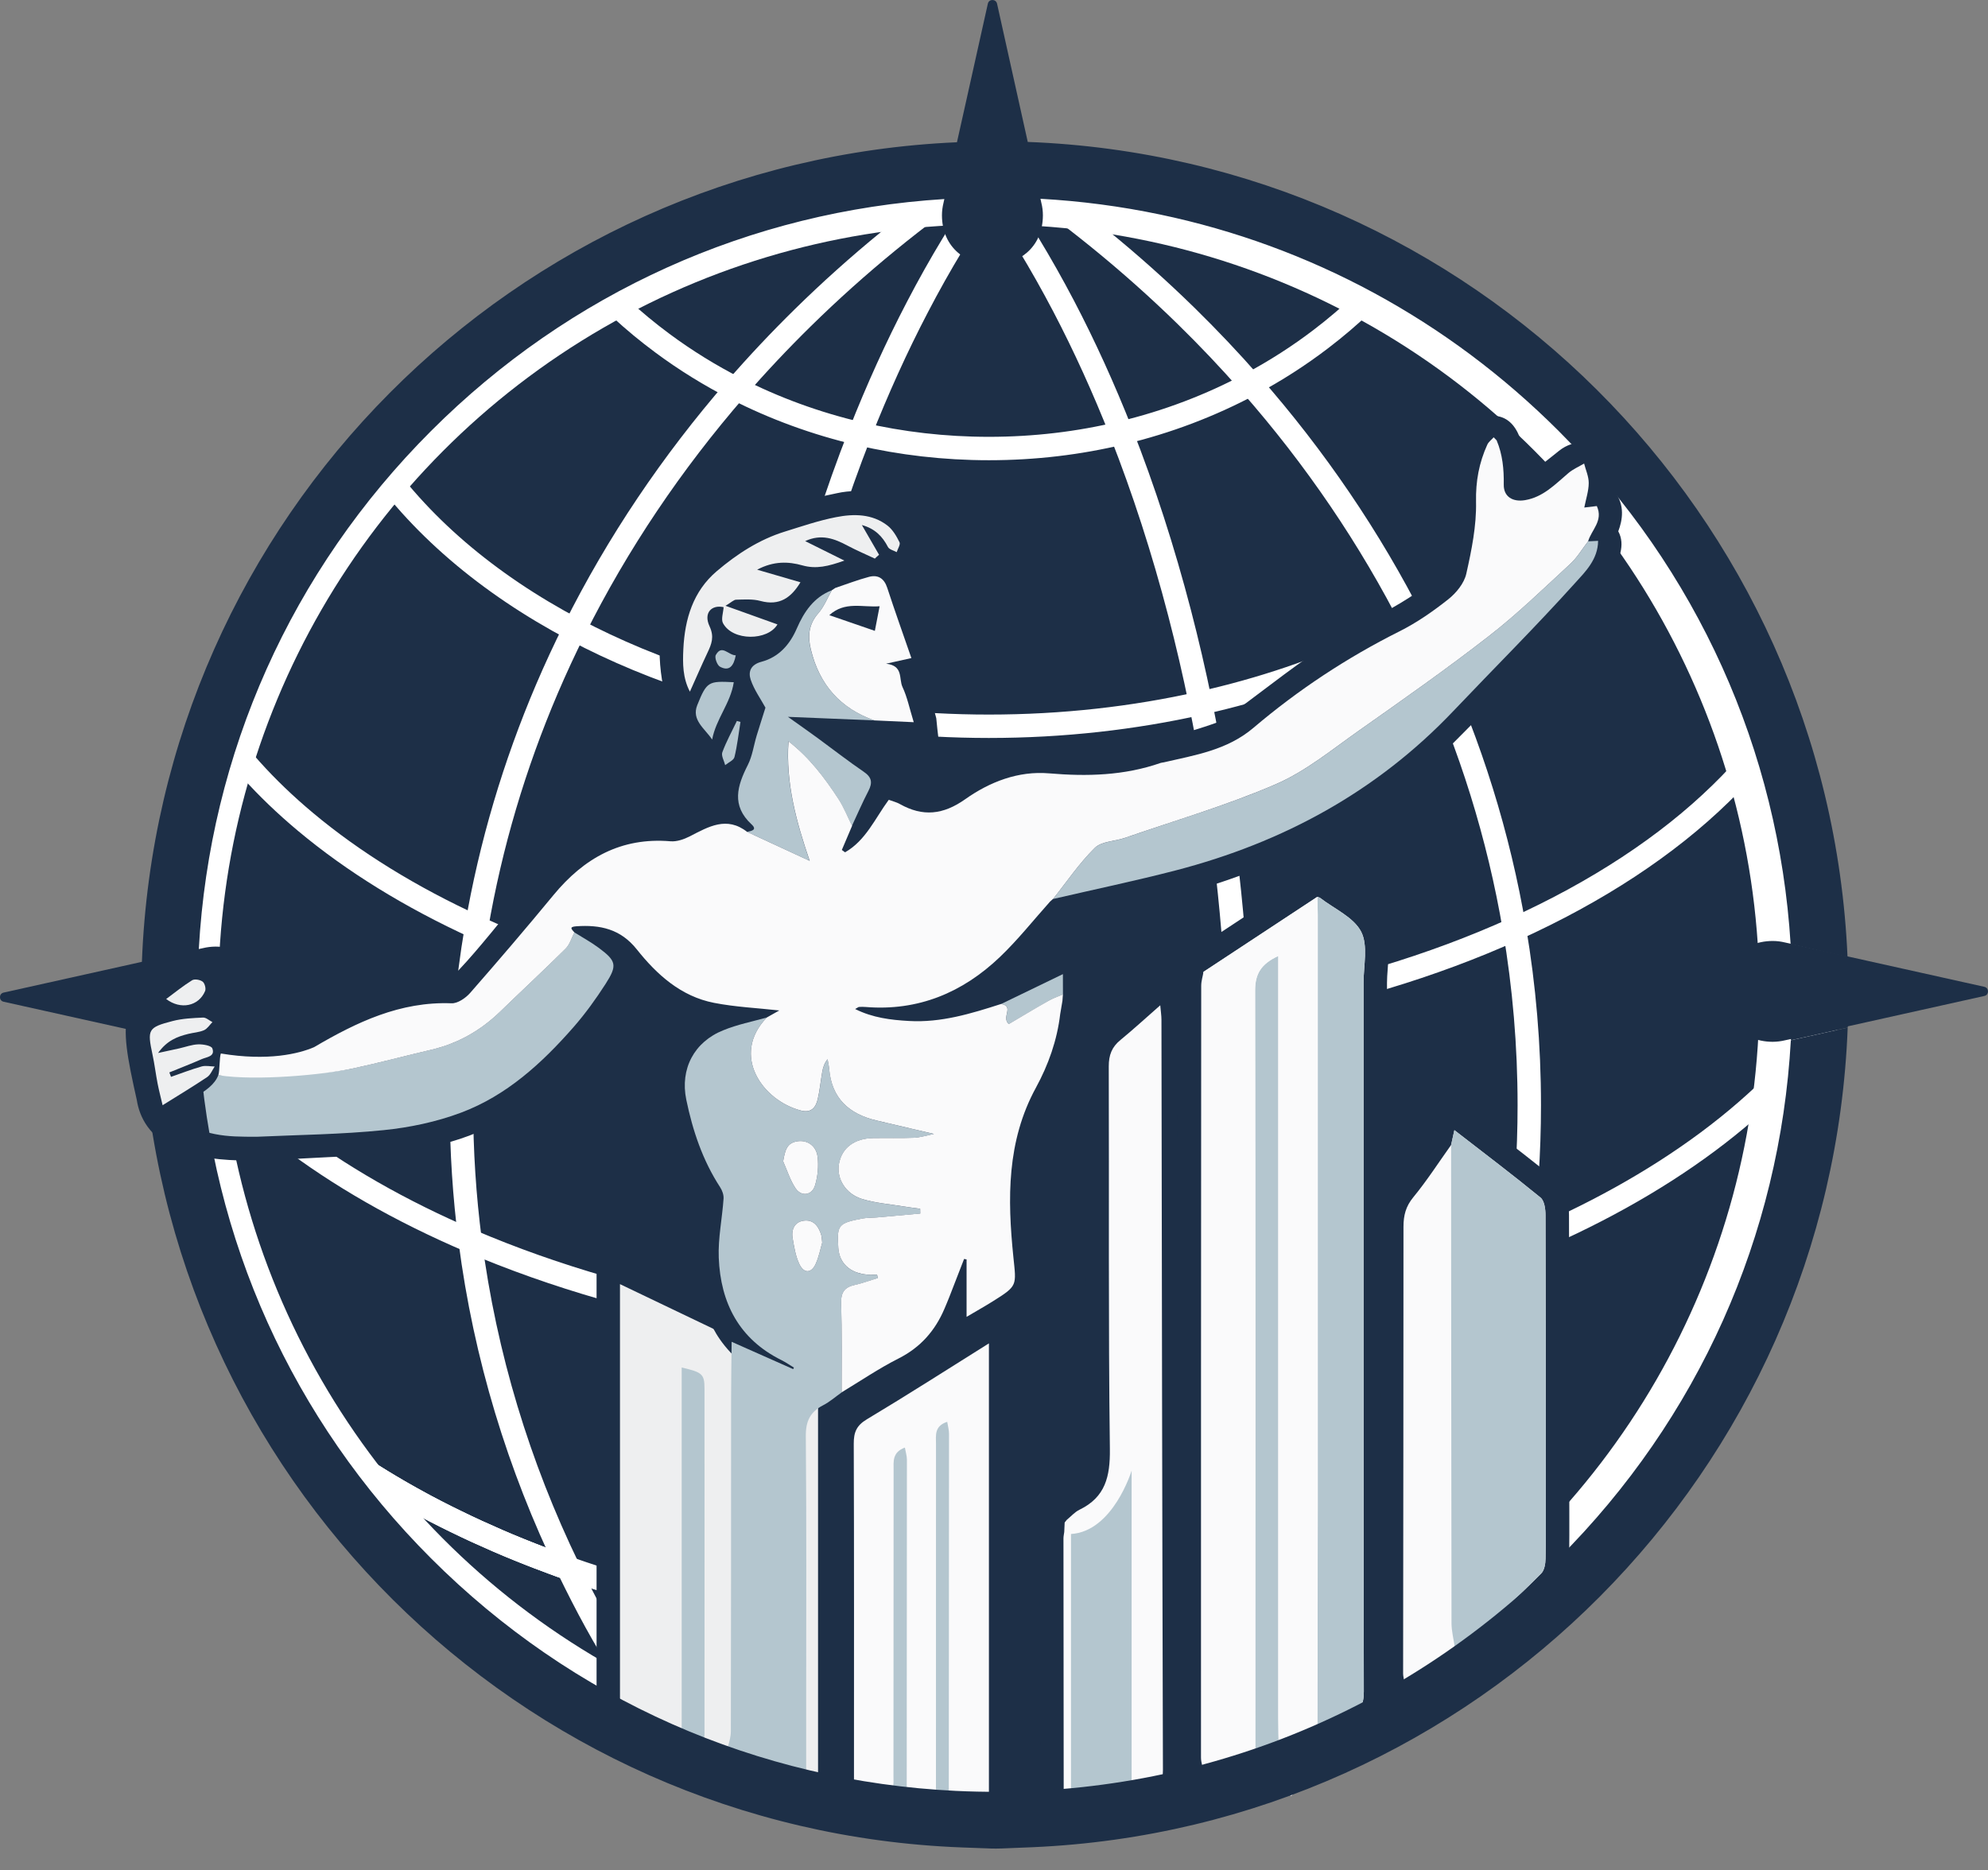 <?xml version="1.0" encoding="utf-8"?>
<!-- Generator: Adobe Illustrator 28.4.1, SVG Export Plug-In . SVG Version: 6.00 Build 0)  -->
<svg version="1.2" baseProfile="tiny" id="Layer_1" xmlns="http://www.w3.org/2000/svg" xmlns:xlink="http://www.w3.org/1999/xlink"
	 x="0px" y="0px" viewBox="0 0 430.48 405" overflow="visible" xml:space="preserve">
<rect x="0" y="0" width="430.48" height="405" fill="#808080" stroke="none"/>
<g>
	<circle fill="#FFFFFF" cx="216.24" cy="219" r="178"/>
	<circle id="Fondo" fill="#1D2F47" cx="214.13" cy="215.46" r="166.86"/>
	<g id="Lineasblancas">
		<path fill="none" stroke="#FFFFFF" stroke-width="5.067" stroke-miterlimit="10" d="M214.78,34.66c0.4-0.01,0.79-0.01,1.19-0.01
			h0.32"/>
		<path fill="none" stroke="#FFFFFF" stroke-width="5.067" stroke-miterlimit="10" d="M218.68,34.67
			c30.64,0.45,59.43,8.47,84.6,22.3c-5.06,6.05-10.84,11.57-17.25,16.45c-4.75,3.63-9.85,6.9-15.23,9.77
			c-8.64,4.62-18.05,8.22-28,10.59c-9.14,2.2-18.75,3.36-28.66,3.36c-9.65,0-19.01-1.1-27.94-3.18c-9.5-2.22-18.5-5.52-26.83-9.78
			c-5.62-2.86-10.95-6.16-15.91-9.84c-6.39-4.73-12.2-10.09-17.29-15.98c24.98-14.24,53.67-22.71,84.26-23.61"/>
		<path fill="none" stroke="#FFFFFF" stroke-width="5.067" stroke-miterlimit="10" d="M396.14,192.49
			c-1.72-13.16-4.86-25.88-9.26-38v-0.01c-7.28-20.11-18.01-38.55-31.47-54.64c-1.59-1.9-3.21-3.76-4.86-5.58
			c-13.53-14.9-29.49-27.54-47.27-37.28c-25.17-13.82-53.97-21.85-84.6-22.3"/>
		<path fill="none" stroke="#FFFFFF" stroke-width="5.067" stroke-miterlimit="10" d="M277.64,387.38
			c10.59-13.1,19.8-27.13,27.45-41.92c1.29-0.34,2.57-0.7,3.85-1.06c0.53-0.15,1.04-0.3,1.55-0.46c1.27-0.36,2.53-0.74,3.78-1.12
			c1.45-0.45,2.89-0.9,4.31-1.37c0.12-0.04,0.23-0.07,0.34-0.11c1.43-0.47,2.85-0.95,4.25-1.44c0.76-0.26,1.52-0.53,2.27-0.8
			c1.39-0.5,2.77-1,4.13-1.53c1.14-0.43,2.25-0.86,3.36-1.31c0.44-0.16,0.87-0.33,1.3-0.52c1.15-0.46,2.28-0.92,3.41-1.4
			c1.32-0.57,2.62-1.14,3.91-1.71c1.05-0.46,2.1-0.93,3.13-1.42c0.49-0.22,0.96-0.45,1.45-0.68c1.92-0.9,3.79-1.82,5.64-2.78
			c0.92-0.47,1.82-0.94,2.72-1.42"/>
		<path fill="none" stroke="#FFFFFF" stroke-width="5.067" stroke-miterlimit="10" d="M216.29,34.65c-0.25,0.16-0.51,0.33-0.76,0.5
			c-1.06,0.7-2.13,1.41-3.18,2.14c-13.88,9.45-26.78,20-38.5,31.51c-5.05,4.96-9.87,10.08-14.47,15.38
			c-13.88,15.99-25.67,33.48-34.99,52.16c-2.12,4.23-4.1,8.51-5.96,12.86c-7.03,16.47-12.19,33.76-15.25,51.66
			c-2.15,12.56-3.26,25.41-3.26,38.5c0,9.93,0.64,19.74,1.89,29.38c3.23,24.91,10.51,48.74,21.26,70.92"/>
		<path fill="none" stroke="#FFFFFF" stroke-width="5.067" stroke-miterlimit="10" d="M305.1,345.46
			c12.16-23.49,20.41-48.91,24.01-75.6c1.35-10,2.04-20.18,2.04-30.5c0-12.96-1.09-25.69-3.2-38.13
			c-3.43-20.28-9.56-39.77-18.04-58.18c-1.23-2.66-2.5-5.28-3.82-7.88c-9.43-18.63-21.3-36.06-35.28-51.98
			c-4.44-5.08-9.1-9.99-13.97-14.76c-12-11.73-25.2-22.46-39.45-32.03c-0.62-0.42-1.24-0.83-1.85-1.25
			c-0.25-0.16-0.5-0.32-0.75-0.49"/>
		<path fill="none" stroke="#FFFFFF" stroke-width="5.067" stroke-miterlimit="10" d="M53.18,297.27l0.01,0.01
			c0,0.01,0.01,0.01,0.01,0.02c0.51,0.53,1.02,1.07,1.54,1.6c0.43,0.44,0.85,0.86,1.29,1.3c0.43,0.44,0.86,0.86,1.31,1.28
			c0.89,0.84,1.79,1.68,2.72,2.51c0.31,0.29,0.63,0.58,0.94,0.86c0.15,0.13,0.29,0.26,0.45,0.39c0.28,0.26,0.59,0.52,0.88,0.77
			c0.29,0.26,0.59,0.52,0.89,0.77c0.61,0.52,1.22,1.03,1.83,1.53c1.23,1,2.48,2.01,3.77,2.99c0.87,0.67,1.74,1.33,2.65,1.97
			c0.43,0.32,0.86,0.64,1.3,0.94c0.67,0.49,1.35,0.96,2.03,1.43c0.69,0.48,1.38,0.95,2.07,1.41c0.7,0.47,1.4,0.93,2.11,1.39
			c2.39,1.55,4.85,3.06,7.4,4.53c0.2,0.12,0.41,0.24,0.62,0.36c1.36,0.78,2.74,1.54,4.13,2.3c0.31,0.17,0.63,0.33,0.94,0.51
			c1.48,0.79,2.97,1.56,4.49,2.32c0.67,0.34,1.35,0.68,2.03,1c1.53,0.75,3.09,1.49,4.66,2.21c1.49,0.68,2.99,1.35,4.51,2.01
			c1.51,0.66,3.04,1.3,4.58,1.92c0.87,0.35,1.75,0.71,2.63,1.05c0.5,0.19,0.97,0.39,1.47,0.57c1.09,0.42,2.19,0.83,3.29,1.24
			c1.1,0.42,2.22,0.81,3.33,1.21c8.11,16.76,14.88,27.17,26.69,41.84"/>
		<path fill="none" stroke="#FFFFFF" stroke-width="5.067" stroke-miterlimit="10" d="M49.12,292.72"/>
		<path fill="none" stroke="#FFFFFF" stroke-width="5.067" stroke-miterlimit="10" d="M49.12,292.72"/>
		<path fill="none" stroke="#FFFFFF" stroke-width="5.067" stroke-miterlimit="10" d="M123.05,339.66
			c-1.11-0.4-2.23-0.79-3.33-1.21c-1.1-0.41-2.2-0.82-3.29-1.24c-0.5-0.18-0.97-0.37-1.47-0.57c-0.88-0.34-1.76-0.7-2.63-1.05
			c-1.54-0.62-3.07-1.26-4.58-1.92c-1.52-0.66-3.02-1.33-4.51-2.01c-1.57-0.72-3.13-1.46-4.66-2.21c-0.68-0.32-1.36-0.66-2.03-1
			c-1.52-0.76-3.01-1.53-4.49-2.32c-0.31-0.17-0.63-0.33-0.94-0.51c-1.4-0.76-2.78-1.52-4.13-2.3c-0.21-0.12-0.42-0.24-0.62-0.36
			c-2.54-1.47-5.01-2.98-7.4-4.53c-0.71-0.46-1.41-0.92-2.11-1.39c-0.69-0.46-1.38-0.93-2.07-1.41c-0.68-0.47-1.36-0.94-2.03-1.43
			c-0.44-0.3-0.87-0.62-1.3-0.94c-0.9-0.64-1.77-1.3-2.65-1.97c-1.29-0.98-2.54-1.99-3.77-2.99c-0.62-0.5-1.23-1.01-1.83-1.53
			c-0.3-0.25-0.6-0.51-0.89-0.77c-0.29-0.25-0.6-0.51-0.88-0.77c-0.15-0.12-0.29-0.25-0.45-0.39c-0.31-0.28-0.63-0.57-0.94-0.86
			c-0.92-0.83-1.82-1.67-2.72-2.51c-0.45-0.42-0.88-0.84-1.31-1.28c-0.44-0.44-0.86-0.86-1.29-1.3c-0.52-0.53-1.03-1.07-1.54-1.6
			c0-0.01-0.01-0.01-0.01-0.02l-0.01-0.01"/>
		<path fill="none" stroke="#FFFFFF" stroke-width="5.067" stroke-miterlimit="10" d="M34.94,217.34
			c-0.24-0.37-0.49-0.76-0.72-1.15c0.02-21.67,3.84-42.45,10.82-61.72c6.98-19.29,17.15-37.06,29.86-52.68l0.01-0.01
			c1.4-1.73,2.83-3.43,4.31-5.11c13.35-15.24,29.22-28.24,46.95-38.33c24.98-14.24,53.67-22.71,84.26-23.61
			c0.65,0.84,1.29,1.68,1.92,2.54c0.73,0.99,1.46,2.01,2.19,3.04c5.61,7.96,10.88,16.64,15.77,25.97
			c4.51,8.62,8.69,17.81,12.5,27.47c4.82,12.26,9.06,25.33,12.63,39.05c1.65,6.34,3.16,12.84,4.52,19.47
			c4.34,21.12,7.13,43.54,8.17,66.85c0.29,6.67,0.45,13.42,0.45,20.22c0,16.27-0.86,32.18-2.5,47.59c-2.54,23.9-6.97,46.61-13,67.63
			"/>
		<path fill="none" stroke="#FFFFFF" stroke-width="5.067" stroke-miterlimit="10" d="M32.56,224"/>
		<path fill="none" stroke="#FFFFFF" stroke-width="5.067" stroke-miterlimit="10" d="M396.14,192.49
			c-1.72-13.16-4.86-25.88-9.26-38v-0.01c-7.28-20.11-18.01-38.55-31.47-54.64c-1.59-1.9-3.21-3.76-4.86-5.58
			c-13.53-14.9-29.49-27.54-47.27-37.28c-25.17-13.82-53.97-21.85-84.6-22.3c-0.44,0.57-0.87,1.15-1.3,1.72
			c-0.96,1.29-1.91,2.59-2.85,3.93c-5.67,8.01-10.98,16.77-15.88,26.19c-4.5,8.61-8.65,17.79-12.46,27.44
			c-5.07,12.9-9.49,26.67-13.15,41.18c-1.44,5.67-2.76,11.44-3.96,17.33c-4.28,20.91-7.05,43.1-8.11,66.17
			c-0.3,6.84-0.47,13.75-0.47,20.72c0,16.01,0.83,31.68,2.43,46.87c2.44,23.33,6.68,45.54,12.46,66.17"/>
		<path fill="none" stroke="#FFFFFF" stroke-width="5.067" stroke-miterlimit="10" d="M214.78,34.66c0.4-0.01,0.79-0.01,1.19-0.01
			h0.32"/>
		<path fill="none" stroke="#FFFFFF" stroke-width="5.067" stroke-miterlimit="10" d="M218.68,34.67
			c30.64,0.45,59.43,8.47,84.6,22.3c17.78,9.75,33.74,22.39,47.27,37.28c-0.42,0.71-0.84,1.41-1.28,2.1
			c-9.59,15.25-24.53,28.57-43.19,38.81c-2.89,1.59-5.86,3.11-8.92,4.54c-11.36,5.34-23.87,9.61-37.21,12.59
			c-14.41,3.24-29.82,5-45.81,5c-15.72,0-30.86-1.69-45.06-4.82c-10.97-2.41-21.37-5.69-31.04-9.7c-4.73-1.97-9.29-4.1-13.66-6.43
			c-18.79-9.92-33.97-22.89-43.97-37.83c-0.41-0.61-0.8-1.22-1.19-1.82c13.35-15.24,29.22-28.24,46.95-38.33
			c24.98-14.24,53.67-22.71,84.26-23.61"/>
		<path fill="none" stroke="#FFFFFF" stroke-width="5.067" stroke-miterlimit="10" d="M214.78,34.66c0.4-0.01,0.79-0.01,1.19-0.01
			h0.32"/>
		<path fill="none" stroke="#FFFFFF" stroke-width="5.067" stroke-miterlimit="10" d="M218.68,34.67
			c30.64,0.45,59.43,8.47,84.6,22.3c17.78,9.75,33.74,22.39,47.27,37.28c1.65,1.82,3.27,3.69,4.86,5.58
			c13.46,16.09,24.19,34.54,31.47,54.64v0.01c-3.85,6.07-8.64,11.89-14.27,17.36c-11.62,11.34-26.81,21.3-44.67,29.38
			c-17.62,7.98-37.85,14.12-59.82,17.91c-16.52,2.87-34.03,4.4-52.15,4.4c-19.16,0-37.64-1.71-54.99-4.91
			c-21.21-3.88-40.75-9.96-57.81-17.78c-14.22-6.5-26.71-14.21-37.04-22.86c-8.64-7.23-15.76-15.11-21.08-23.51
			c6.98-19.29,17.15-37.06,29.86-52.68l0.01-0.01c1.4-1.73,2.83-3.43,4.31-5.11c13.35-15.24,29.22-28.24,46.95-38.33
			c24.98-14.24,53.67-22.71,84.26-23.61"/>
		<path fill="none" stroke="#FFFFFF" stroke-width="5.067" stroke-miterlimit="10" d="M397.7,218.73c0,0,0,0,0,0.01
			c-13.79,20.7-37.86,38.44-68.59,51.12c-18.8,7.75-40.09,13.61-63.05,17.09c-15.74,2.4-32.26,3.67-49.28,3.67
			c-18.68,0-36.75-1.53-53.83-4.39c-22.3-3.72-42.94-9.7-61.15-17.49c-30.14-12.88-53.61-30.7-66.85-51.39
			c-0.24-0.37-0.49-0.76-0.72-1.15"/>
		<path fill="none" stroke="#FFFFFF" stroke-width="5.067" stroke-miterlimit="10" d="M349.27,96.35c2.09,1.14,4.13,2.29,6.14,3.49
			c13.46,16.09,24.19,34.54,31.47,54.64v0.01c4.4,12.12,7.54,24.84,9.26,38"/>
		<path fill="none" stroke="#FFFFFF" stroke-width="5.067" stroke-miterlimit="10" d="M74.9,101.8l0.01-0.01
			c1.79-1.11,3.63-2.21,5.49-3.28"/>
		<path fill="none" stroke="#FFFFFF" stroke-width="5.067" stroke-miterlimit="10" d="M354.5,326.34
			c-0.89,0.48-1.79,0.95-2.72,1.42c-1.85,0.95-3.73,1.87-5.64,2.78c-0.49,0.23-0.96,0.46-1.45,0.68c-1.03,0.49-2.08,0.96-3.13,1.42
			c-1.29,0.58-2.59,1.15-3.91,1.71c-1.12,0.48-2.26,0.94-3.41,1.4c-0.43,0.18-0.86,0.35-1.3,0.52c-1.11,0.45-2.23,0.88-3.36,1.31
			c-1.37,0.53-2.75,1.03-4.13,1.53c-0.75,0.27-1.51,0.54-2.27,0.8c-1.4,0.49-2.82,0.97-4.25,1.44c-0.11,0.04-0.22,0.07-0.34,0.11
			c-1.42,0.47-2.86,0.92-4.31,1.37c-1.25,0.39-2.51,0.76-3.78,1.12c-0.51,0.15-1.02,0.3-1.55,0.46c-1.28,0.36-2.56,0.72-3.85,1.06
			c-16.26,4.39-33.73,7.5-52.04,9.11c-9.65,0.86-19.53,1.31-29.58,1.31c-16.6,0-32.7-1.21-48.08-3.49
			c-18.69-2.76-36.28-7.08-52.34-12.74c-1.11-0.4-2.23-0.79-3.33-1.21c-1.1-0.41-2.2-0.82-3.29-1.24c-0.5-0.18-0.97-0.37-1.47-0.57
			c-0.88-0.34-1.76-0.7-2.63-1.05c-1.54-0.62-3.07-1.26-4.58-1.92c-1.52-0.66-3.02-1.33-4.51-2.01c-1.57-0.72-3.13-1.46-4.66-2.21
			c-0.68-0.32-1.36-0.66-2.03-1c-1.52-0.76-3.01-1.53-4.49-2.32c-0.31-0.17-0.63-0.33-0.94-0.51c-1.4-0.76-2.78-1.52-4.13-2.3
			c-0.21-0.12-0.42-0.24-0.62-0.36c-2.54-1.47-5.01-2.98-7.4-4.53c-0.71-0.46-1.41-0.92-2.11-1.39c-0.69-0.46-1.38-0.93-2.07-1.41
			c-0.68-0.47-1.36-0.94-2.03-1.43c-0.44-0.3-0.87-0.62-1.3-0.94c-0.9-0.64-1.77-1.3-2.65-1.97c-1.29-0.98-2.54-1.99-3.77-2.99
			c-0.62-0.5-1.23-1.01-1.83-1.53c-0.3-0.25-0.6-0.51-0.89-0.77c-0.29-0.25-0.6-0.51-0.88-0.77c-0.15-0.12-0.29-0.25-0.45-0.39
			c-1.26-1.1-2.47-2.23-3.66-3.37c-0.45-0.42-0.88-0.84-1.31-1.28c-0.44-0.44-0.86-0.86-1.29-1.3c-0.52-0.53-1.03-1.07-1.54-1.6
			c0-0.01-0.01-0.01-0.01-0.02l-0.01-0.01"/>
		<path display="none" fill="none" stroke="#FFFFFF" stroke-width="5.067" stroke-miterlimit="10" d="M397.71,216.39
			c0,0.78,0,1.56-0.01,2.34c0,0,0,0,0,0.01c-0.49,37.72-12.46,72.66-32.57,101.51c-0.01,0-0.01,0.01-0.01,0.01
			c-21.32,30.57-51.81,54.27-87.47,67.12c-12.68,4.58-26.02,7.78-39.83,9.44c-7.16,0.86-14.45,1.31-21.85,1.31
			c-8.44,0-16.75-0.58-24.89-1.69c-13.18-1.8-25.91-5.02-38.03-9.5c-43.6-16.09-79.32-48.4-99.84-89.63c0-0.01-0.01-0.01-0.01-0.02
			l-0.01-0.01c-11.76-23.6-18.53-50.12-18.93-78.18v-0.01c-0.01-0.9-0.02-1.79-0.02-2.7v-0.19c0.02-21.67,3.84-42.45,10.82-61.72
			c6.98-19.29,17.15-37.06,29.86-52.68l0.01-0.01c1.4-1.73,2.83-3.43,4.31-5.11c13.35-15.24,29.22-28.24,46.95-38.33
			c24.98-14.24,53.67-22.71,84.26-23.61c1.45-0.05,2.9-0.08,4.35-0.08c0.4-0.01,0.79-0.01,1.19-0.01h0.32c0.8,0,1.59,0.01,2.39,0.02
			c30.64,0.45,59.43,8.47,84.6,22.3c17.78,9.75,33.74,22.39,47.27,37.28c1.65,1.82,3.27,3.69,4.86,5.58
			c13.46,16.09,24.19,34.54,31.47,54.64v0.01c4.4,12.12,7.54,24.84,9.26,38C397.18,200.32,397.71,208.29,397.71,216.39z"/>
	</g>
	<g id="Edificios">
		<g>
			<path fill="#FAFAFB" d="M205.27,392.37l-2.82-0.25l-6.32-0.58l-5.06-0.33l-8.68-1.63l0.01-21.37
				c0.01-18.19,0.02-37.01-0.06-55.51c-0.01-3.52,1.21-5.76,4.08-7.49c6.32-3.79,12.49-7.67,19.01-11.79
				c2.43-1.53,4.88-3.07,7.37-4.63l3.88-2.43v106.84L205.27,392.37z"/>
			<path fill="#1D2F47" d="M214.14,290.94v99.54c-2.82-0.21-5.75-0.42-8.68-0.63c-0.93-0.08-1.86-0.16-2.79-0.24
				c-2.1-0.19-4.21-0.38-6.31-0.58c-1.66-0.11-3.31-0.22-4.97-0.33c-2.06-0.39-4.12-0.77-6.47-1.22c0-1.16,0-2.2,0-3.24
				c0-23.85,0.04-47.7-0.05-71.56c-0.01-2.49,0.6-3.96,2.85-5.3C196.45,302.15,205.03,296.65,214.14,290.94 M219.2,281.79
				l-7.76,4.86c-2.5,1.57-4.96,3.12-7.4,4.65c-6.5,4.1-12.65,7.97-18.94,11.74c-4.78,2.87-5.32,6.89-5.31,9.67
				c0.07,18.52,0.06,37.36,0.06,55.58c0,5.32-0.01,10.64-0.01,15.95v2.08v1.15v4.2l4.13,0.78l6.47,1.22l0.3,0.06l0.3,0.02l2.49,0.16
				l2.42,0.16l1.94,0.18l4.31,0.39l1.41,0.12l1.39,0.12l0.04,0l0.04,0l8.68,0.63l5.44,0.4v-5.45v-99.54V281.79L219.2,281.79z"/>
		</g>
		<g>
			<path fill="#FAFAFB" d="M228.21,390.21c-0.06-0.33-0.12-0.62-0.17-0.88c-0.13-0.62-0.25-1.2-0.25-1.88
				c-0.03-18.09-0.04-36.19-0.05-54.28c0-0.52,0.08-0.99,0.14-1.36c0.01-0.09,0.03-0.17,0.04-0.26l0.11-2.74l1.13-1.45l0.22-0.18
				c0.25-0.2,0.49-0.43,0.73-0.65c0.69-0.64,1.47-1.36,2.51-1.86c3.93-1.91,5.23-4.64,5.15-10.84c-0.22-17.88-0.22-36.06-0.21-53.64
				c0-9.75,0.01-19.49-0.03-29.24c-0.01-3.34,1.1-5.79,3.49-7.73c1.9-1.54,3.77-3.19,5.75-4.95c0.9-0.8,1.83-1.63,2.81-2.48
				l3.76-3.28l0.43,4.97c0.04,0.47,0.08,0.88,0.12,1.25c0.08,0.74,0.15,1.38,0.15,2.06l0.06,37.66
				c0.06,40.93,0.13,83.24,0.26,124.86c0,1.35-0.15,3.31-1.53,4.69c-1,1-2.41,1.49-4.31,1.49c-0.54,0-1.18,0.13-1.87,0.27
				c-0.39,0.08-0.78,0.16-1.18,0.22l-16.85,2.69L228.21,390.21z"/>
			<path fill="#1D2F47" d="M251.24,217.72c0.12,1.39,0.26,2.24,0.26,3.09c0.09,54.18,0.16,108.35,0.32,162.53
				c0.01,2.61-0.77,3.64-3.3,3.64c0,0,0,0,0,0c-1.15,0-2.29,0.33-3.44,0.52c-4.72,0.75-9.45,1.51-14.37,2.29
				c-0.18-1.04-0.38-1.69-0.38-2.34c-0.03-18.09-0.05-36.18-0.05-54.27c0-0.46,0.11-0.93,0.17-1.39c0.03-0.68,0.06-1.37,0.09-2.05
				c0.15-0.2,0.3-0.39,0.46-0.58c0.91-0.74,1.72-1.69,2.75-2.19c5.61-2.72,6.65-7.18,6.58-13.15c-0.35-27.61-0.15-55.23-0.24-82.85
				c-0.01-2.46,0.66-4.22,2.55-5.75C245.42,222.94,248.08,220.49,251.24,217.72 M255.42,207.34l-7.52,6.57
				c-0.99,0.86-1.92,1.69-2.83,2.5c-1.96,1.73-3.8,3.37-5.65,4.87c-3,2.43-4.45,5.6-4.43,9.71c0.03,9.75,0.03,19.67,0.03,29.26
				c0,17.57-0.01,35.74,0.21,53.63c0.07,5.71-1.09,7.25-3.72,8.53c-1.37,0.67-2.39,1.6-3.12,2.28c-0.23,0.21-0.44,0.41-0.61,0.55
				l-0.44,0.36l-0.35,0.45l-0.35,0.45l-0.11,0.14l-1,1.28l-0.07,1.62l-0.07,1.78c-0.01,0.03-0.01,0.06-0.02,0.09
				c-0.07,0.42-0.17,1.04-0.17,1.78c0.01,21.71,0.02,38.45,0.05,54.28c0,0.94,0.16,1.71,0.3,2.39c0.05,0.23,0.1,0.49,0.15,0.79
				l0.84,4.94l4.95-0.79l9.18-1.46l5.2-0.83c0.42-0.07,0.85-0.15,1.27-0.24c0.53-0.11,1.09-0.22,1.37-0.22
				c2.57,0,4.63-0.75,6.1-2.24c2.28-2.28,2.27-5.44,2.27-6.48c-0.13-41.57-0.19-83.84-0.26-124.72c-0.02-12.6-0.04-25.2-0.06-37.8
				c0-0.81-0.08-1.55-0.16-2.33c-0.04-0.35-0.08-0.74-0.12-1.2L255.42,207.34L255.42,207.34z"/>
		</g>
		<g>
			<path fill="#FAFAFB" d="M258.19,384.4c-0.06-0.3-0.14-0.61-0.22-0.91c-0.22-0.84-0.46-1.79-0.46-2.86
				c-0.01-53.19,0.01-109.43,0.05-167.15c0-0.96,0.19-1.83,0.37-2.6c0.06-0.28,0.13-0.56,0.18-0.85l0.19-1.08l26.65-17.56l1.21,0.46
				c0.29,0.08,0.78,0.23,1.27,0.61c0.84,0.65,1.79,1.27,2.8,1.92c2.61,1.69,5.31,3.43,6.75,6.2c1.45,2.78,1.21,6.03,0.98,9.17
				c-0.08,1.1-0.16,2.13-0.16,3.1v39.89c0,37.24-0.01,75.75,0.06,113.62c0,2.72-0.56,6.05-5.05,7.66c-1.45,0.52-2.87,1.23-4.37,1.98
				c-0.69,0.35-1.39,0.69-2.08,1.02l-8.52,3.85l-5.16,1.83l-13.91,4.45L258.19,384.4z"/>
			<path fill="#1D2F47" d="M285.25,194.23c0.21,0.08,0.46,0.12,0.63,0.25c3.06,2.36,7.22,4.16,8.85,7.28
				c1.55,2.99,0.53,7.35,0.53,11.1c0.01,51.17-0.03,102.34,0.06,153.51c0,2.8-0.76,4.33-3.37,5.27c-2.3,0.83-4.46,2.05-6.68,3.1
				c-2.79,1.26-5.59,2.52-8.38,3.79c-1.69,0.6-3.37,1.2-5.06,1.8c-3.71,1.19-7.43,2.38-11.14,3.56c-0.22-1.09-0.63-2.18-0.63-3.26
				c-0.01-55.72,0.01-111.43,0.05-167.15c0-1,0.33-2.01,0.5-3.01C268.81,205.06,277.03,199.65,285.25,194.23 M284.63,188.57
				l-2.17,1.43l-6.66,4.39l-17.99,11.85l-1.83,1.2l-0.38,2.16c-0.04,0.24-0.1,0.48-0.15,0.73c-0.19,0.85-0.43,1.91-0.43,3.15
				c-0.05,59.22-0.06,113.89-0.05,167.15c0,1.39,0.3,2.55,0.55,3.49c0.07,0.26,0.14,0.52,0.19,0.77l1.12,5.54l5.39-1.72l11.14-3.56
				l0.08-0.02l0.08-0.03l2.53-0.9l2.53-0.9l0.2-0.07l0.19-0.09l7.41-3.35l0.97-0.44l0.04-0.02l0.04-0.02
				c0.72-0.34,1.43-0.69,2.14-1.05c1.43-0.72,2.78-1.39,4.1-1.87c6.74-2.42,6.73-8.16,6.73-10.05
				c-0.07-37.79-0.06-76.22-0.06-113.39c0-13.37,0-26.74,0-40.12c0-0.88,0.07-1.87,0.15-2.92c0.24-3.33,0.52-7.11-1.26-10.52
				c-1.75-3.37-4.87-5.38-7.62-7.16c-0.96-0.62-1.87-1.21-2.62-1.79c-0.83-0.64-1.65-0.9-2.03-1.02L284.63,188.57L284.63,188.57z"/>
		</g>
		<g>
			<path fill="#FAFAFB" d="M301.64,364.95c-0.06-0.37-0.11-0.67-0.16-0.93c-0.1-0.54-0.19-1.02-0.19-1.57l0.03-29.71
				c0.03-22.36,0.05-44.73,0.05-67.09c0-3.25,0.83-5.71,2.7-7.98c2.02-2.45,3.89-5.16,5.7-7.78c0.69-1,1.39-2.01,2.09-3l1.46-6.59
				l3.16,2.45c1.59,1.23,3.16,2.44,4.71,3.63c4.86,3.75,9.46,7.29,14,11c1.65,1.35,2,3.86,2.01,5.73
				c0.06,16.82,0.06,33.93,0.06,50.47l0,10.22l0.01,3.37c0.01,3.42,0.02,6.96-0.06,10.45c-0.03,1.51-0.35,3.6-1.68,4.92
				c-5.45,5.44-11.62,11.6-19.11,16.23l-14.14,10.28L301.64,364.95z"/>
			<path fill="#1D2F47" d="M314.93,244.76c6.53,5.06,12.69,9.72,18.65,14.6c0.84,0.69,1.08,2.49,1.08,3.78
				c0.07,20.23,0.06,40.46,0.06,60.68c0,4.59,0.05,9.17-0.05,13.76c-0.02,1.08-0.24,2.49-0.93,3.18
				c-5.81,5.8-11.67,11.57-18.73,15.92c-3.48,2.53-6.95,5.05-10.86,7.9c-0.17-1.09-0.32-1.6-0.32-2.1
				c0.03-32.27,0.08-64.54,0.08-96.81c0-2.43,0.49-4.39,2.12-6.37c2.96-3.6,5.49-7.54,8.2-11.34
				C314.42,247.07,314.61,246.2,314.93,244.76 M311.72,235.85l-1.73,7.81l-0.49,2.19c-0.61,0.86-1.21,1.73-1.81,2.6
				c-1.87,2.7-3.63,5.25-5.58,7.62c-2.94,3.57-3.28,7.18-3.27,9.59c0,22.31-0.02,45-0.05,66.94c-0.01,9.95-0.02,19.91-0.03,29.86
				c0,0.79,0.12,1.42,0.23,2.03c0.04,0.23,0.09,0.51,0.15,0.85l1.28,8.19l6.71-4.87l5.33-3.87l5.39-3.91
				c7.7-4.78,13.96-11.02,19.49-16.54c1.92-1.92,2.38-4.68,2.42-6.65c0.08-3.53,0.07-7.09,0.06-10.53c0-1.11-0.01-2.23-0.01-3.34
				l0-10.31c0-16.51,0-33.59-0.06-50.39c-0.01-2.41-0.53-5.71-2.94-7.68c-4.56-3.73-9.16-7.28-14.04-11.03
				c-1.55-1.2-3.13-2.41-4.72-3.65L311.72,235.85L311.72,235.85z"/>
		</g>
		<g>
			<polygon fill="#EEEFF0" points="131.72,373.07 131.72,274.09 173.12,293.92 179.67,297.96 179.67,388.72 			"/>
			<path fill="#1D2F47" d="M134.25,278.11l37.66,18.03l5.23,3.23v85.85l-42.89-13.99V278.11 M129.18,270.07v8.05v93.12v3.68
				l3.5,1.14l42.89,13.99l6.64,2.17v-6.98v-85.85v-2.83l-2.41-1.48l-5.23-3.23l-0.23-0.14l-0.24-0.12l-37.66-18.03L129.18,270.07
				L129.18,270.07z"/>
		</g>
	</g>
	<g id="Sombras_edificios">
		<path fill="#B4C6CF" d="M271.82,380.34c0.01-55.27,0.05-110.54-0.04-165.81c-0.01-3.59,1.24-5.75,5.02-7.49c0,1.67,0,2.98,0,4.29
			c0,53.51-0.01,107.02,0,160.52c0,2.23,0.06,4.47,0.09,6.7C275.19,379.14,273.5,379.74,271.82,380.34z"/>
		<path fill="#B4C6CF" d="M147.61,375.2c0-26.31,0-52.62,0-79.03c4.45,1.02,4.94,1.43,4.94,4.55c0.02,24.93,0.01,49.87,0,74.8
			c0,0.59-0.07,1.17-0.11,1.76C150.83,376.59,149.22,375.89,147.61,375.2z"/>
		<path fill="#B4C6CF" d="M202.67,389.6c0-25.62,0-51.25,0.01-76.87c0-1.83-0.41-3.88,2.43-4.8c0.14,0.91,0.39,1.74,0.39,2.57
			c0,26.45-0.02,52.89-0.05,79.34C204.52,389.77,203.6,389.69,202.67,389.6z"/>
		<path fill="#B4C6CF" d="M191.38,388.7c2.42-0.49,2.09-2.35,2.09-4.11c0-22.07,0.02-44.14,0.03-66.21c0-1.84-0.32-3.84,2.44-4.87
			c0.17,0.96,0.44,1.79,0.44,2.61c0,24.3-0.02,48.6-0.04,72.9C194.7,388.92,193.04,388.81,191.38,388.7z"/>
		<path fill="#B4C6CF" d="M314.22,247.94c0.19-0.87,0.39-1.74,0.71-3.18c6.53,5.06,12.69,9.72,18.65,14.6
			c0.84,0.69,1.08,2.49,1.08,3.78c0.07,20.23,0.06,40.46,0.06,60.68c0,4.59,0.05,9.17-0.05,13.76c-0.02,1.08-0.24,2.49-0.93,3.18
			c-5.81,5.8-11.67,11.57-18.73,15.92c-0.25-1.72-0.7-3.43-0.7-5.15C314.25,316.99,314.24,282.47,314.22,247.94z"/>
		<path fill="#B4C6CF" d="M285.26,374.75c0.03-16.57,0.07-33.14,0.08-49.71c0.01-42.31,0.01-84.62,0-126.93
			c0-1.29-0.06-2.58-0.09-3.88c0.21,0.08,0.46,0.12,0.63,0.25c3.06,2.36,7.22,4.16,8.85,7.28c1.55,2.99,0.53,7.35,0.53,11.1
			c0.01,51.17-0.03,102.34,0.06,153.51c0,2.8-0.76,4.33-3.37,5.27C289.64,372.48,287.48,373.7,285.26,374.75z"/>
		<path fill="#FAFAFB" d="M271.82,380.34c-3.71,1.19-7.43,2.37-11.14,3.56c-0.01-29.84-0.03-59.69-0.04-89.53
			c-0.01-27.96-0.02-55.93-0.03-83.89c8.22-5.41,16.43-10.83,24.65-16.24c0.03,1.29,0.09,2.58,0.09,3.88
			c0,42.31,0.01,84.62,0,126.93c0,16.57-0.05,33.14-0.08,49.71c-2.79,1.26-5.59,2.52-8.38,3.79c-0.03-2.23-0.09-4.47-0.09-6.7
			c0-53.51,0-107.02,0-160.52c0-1.31,0-2.62,0-4.29c-3.77,1.74-5.02,3.91-5.02,7.49C271.87,269.79,271.83,325.07,271.82,380.34z"/>
		<path fill="#B4C6CF" d="M231.91,332.23v57.56l13.13-2.29V318.5C245.04,318.5,241.04,331.67,231.91,332.23z"/>
	</g>
	<g id="Silueta">
		<path fill="#1D2F47" d="M181.13,303.88c-21.64-8.88-24.36-16.37-25.98-20.85c-0.22-0.59-0.4-1.11-0.59-1.45l-0.07-0.13l-0.05-0.14
			c-2.43-6.31-1.52-13.07-0.85-18.01c0.2-1.51,0.38-2.82,0.42-3.84l0-0.08c-0.13-0.36-0.63-1.19-1.04-1.86
			c-2.73-4.5-8.34-13.72-7.46-36.52c-1.85-0.74-3.73-2.1-5.67-3.53c-2.05-1.5-4.53-3.31-6.36-3.74
			c-21.07,32.3-38.61,33.16-62.77,34.34c-1.96,0.1-3.96,0.19-6.02,0.31c-3.97,0.29-7.35,0.43-10.31,0.43
			c-8.87,0-20.81-1.15-22.3-11.03c-4.14-18.58-3.6-20.4,8.04-27.63l0.25-0.15l0.27-0.09c0.56-0.19,1.13-0.29,1.7-0.29
			c4.05,0,6.18,4.48,8.43,9.22c1.95,4.11,4.15,8.74,7.07,9.59c2.72-1,5.8-2.65,9.05-4.38c7.83-4.18,17.57-9.39,29.23-9.39
			c0.56,0,1.13,0.01,1.7,0.04c2.29-1.05,9.25-9.59,13.46-14.75c4.32-5.3,8.39-10.3,11.06-12.52c8.07-6.59,13.6-7.87,20.42-7.87
			c1.05,0,2.13,0.03,3.27,0.07c0.83-0.09,2.07-0.74,3.28-1.38c2.04-1.07,4.57-2.41,7.5-2.41c0.32,0,0.64,0.02,0.95,0.05
			c-0.55-1.14-1.3-2.54-2.14-4.09c-5.43-10.06-15.53-28.8-6.87-44.46l0.05-0.09l0.06-0.09c7.56-11.39,20.27-15.33,32.88-17.89
			c1.2-0.26,2.43-0.4,3.59-0.4c4.66,0,7.64,2.12,9.32,3.91c1.34,1.42,2.66,3.56,2.56,5.11l-0.02,0.35l-0.12,0.33
			c-0.08,0.22-0.25,0.64-0.48,1.19c-1.42,3.39-2.17,5.65-2.23,6.73c0.88,2.57,5.23,15.2,5.23,15.2l0.92,2.66c0,0-3,0.69-3.41,0.78
			c0.22,0.65,0.36,1.39,0.41,2.22c1.55,4.08,2.61,8.25,2.66,8.43l0.05,0.19l0.02,0.2c0.61,6.57,1.9,14.32,3.03,16.98
			c1.63-0.42,3.13-1.46,4.93-2.71c3.6-2.5,8.08-5.62,16.19-5.62c0.58,0,1.18,0.02,1.81,0.05c1.71,0.12,3.42,0.18,5.15,0.18
			c10.44,0,22.13-2.24,33.8-6.47c1.49-0.72,5.2-3.53,9.13-6.5c6.57-4.96,14.74-11.14,20.96-14.18
			c14.92-7.81,19.45-11.19,20.63-18.45c0.53-3.29,0.72-6.57,0.9-9.73c0.26-4.44,0.48-8.29,1.6-11.26c0.72-2.72,2.13-5.89,4.83-5.89
			c3.61,0,4.36,5.02,4.78,9.72l0.01,0.09l0,0.09c0.01,0.79,0.12,3.38,1.06,3.38c2.38,0,7.1-3.83,9.37-5.67l0.67-0.54
			c1.02-0.82,2.08-1.24,3.14-1.24c1.26,0,2.43,0.61,3.21,1.68c1.14,1.56,1.43,4.03,0.87,6.81l0.44-0.08l0.94,1.28
			c1.75,2.38,0.83,5.19-0.19,7.31c0.25,0.22,0.44,0.46,0.58,0.69c1.09,1.75,0.19,3.91-1.21,6.77c-2.54,4.82-36.55,38.84-36.9,39.18
			l-0.12,0.12c-27.66,24.07-54.6,29.53-74.28,33.52c-1.15,0.23-2.27,0.46-3.37,0.69c2.13,23.11-1.47,30.84-5.27,39.01
			c-1.82,3.91-3.7,7.96-4.91,14.09c-2.06,10.66-1,17.86-0.3,22.63c0.38,2.59,0.66,4.48,0.29,6.06c-0.67,3.47-6.83,7.27-23.89,17.01
			c-4.9,2.8-9.98,5.7-14.69,8.55l-1.09,0.66L181.13,303.88z"/>
		<path fill="#1D2F47" d="M323.18,95.1c0.89,0,1.77,1.87,2.26,7.41c0.07,4.36,1.54,5.88,3.59,5.88c3.54,0,8.83-4.52,11.63-6.78
			c0.58-0.47,1.1-0.68,1.56-0.68c1.74,0,2.41,3.17,1.19,6.96c-0.44,1.52-0.48,1.98,0.31,1.98c0.4,0,1.02-0.12,1.91-0.29
			c1.65,2.23-1.35,5.97-1.88,7.63c0.5-0.06,0.93-0.11,1.29-0.11c1.31,0,1.45,0.73-0.46,4.63c-1.88,3.56-27.6,29.72-36.41,38.5
			c-29.82,25.95-58.56,29.82-78.73,34.1c3.77,36.29-6.12,35.35-9.93,54.62c-3.19,16.54,0.85,25.26-0.01,28.66
			c-0.57,3.7-21.22,14.09-37.41,23.91c-24.09-9.88-23.44-17.65-25.29-21.15c-2.91-7.57-0.46-16.23-0.27-20.83
			c0.52-3.25-10.12-8.84-8.4-40.54c-0.01,0-0.02,0-0.03,0c-3.93,0-10.35-7.93-15.37-7.93c-0.2,0-0.4,0.01-0.6,0.04
			c-22.42,35.07-40.42,33.15-67.59,34.72c-3.61,0.26-7.02,0.42-10.16,0.42c-11.1,0-18.82-2.03-19.81-8.95
			c-4.04-18.09-3.46-18.59,6.89-25.02c0.3-0.1,0.6-0.15,0.88-0.15c5.39,0,7.37,17.79,15.68,18.9c9.63-3.25,21.92-13.86,38.1-13.86
			c0.67,0,1.34,0.02,2.02,0.06c4.66-0.91,19.81-22.87,25.82-27.88c7.65-6.24,12.68-7.28,18.8-7.28c1.07,0,2.17,0.03,3.32,0.07
			c3.08-0.18,6.56-3.79,10.72-3.79c1.52,0,3.13,0.48,4.85,1.79c3.44-0.48,0-1.81-1.09-4.22c-2.96-7.26-19.37-29.72-9.6-47.39
			c6.46-9.73,17.24-13.96,31.28-16.8c1.11-0.24,2.14-0.35,3.09-0.35c6.77,0,9.41,5.51,9.36,6.34c-0.35,1-3.01,6.68-2.84,9.19
			c0.4,1.18,5.36,15.59,5.36,15.59s-3.91,0.9-5.32,1.25c0.04,0,0.09,0,0.13,0c1.25,0,2.93,0.9,2.99,4.12
			c1.6,4.1,2.71,8.53,2.71,8.53s1.64,17.69,4.39,19.47c6.92-0.3,9.71-8.51,22.28-8.51c0.54,0,1.09,0.02,1.67,0.05
			c1.74,0.13,3.51,0.19,5.28,0.19c11.28,0,23.23-2.46,34.77-6.66c4.17-1.91,20.15-15.83,30.23-20.74
			c14.82-7.75,20.61-11.62,22.02-20.33c1.3-8.03,0.64-16.07,2.42-20.63C321.29,97.19,322.24,95.1,323.18,95.1 M323.18,90.04
			c-2.38,0-5.55,1.34-7.24,7.66c-1.21,3.31-1.44,7.29-1.71,11.89c-0.18,3.1-0.36,6.31-0.87,9.47c-0.95,5.91-4.2,8.71-19.3,16.61
			c-6.43,3.15-14.68,9.39-21.31,14.4c-3.25,2.45-7.26,5.49-8.6,6.19c-11.36,4.1-22.69,6.27-32.8,6.27c-1.67,0-3.32-0.06-4.92-0.17
			l-0.04,0l-0.04,0c-0.66-0.04-1.31-0.05-1.95-0.05c-8.9,0-13.95,3.51-17.64,6.07c-0.71,0.5-1.33,0.92-1.89,1.27
			c-0.78-3.27-1.62-8.61-2.09-13.7l-0.04-0.39l-0.1-0.38c-0.05-0.18-1.04-4.1-2.52-8.12l3.72-0.85l-1.83-5.33
			c-0.04-0.13-3.84-11.16-5.03-14.62c0.16-0.8,0.66-2.38,1.97-5.51c0.25-0.6,0.42-1,0.53-1.33l0.23-0.66l0.04-0.7
			c0.19-3.18-2.67-6.39-3.25-7c-2.86-3.03-6.83-4.7-11.17-4.7c-1.33,0-2.72,0.15-4.13,0.46c-8.28,1.68-14.54,3.67-19.7,6.25
			c-6.36,3.18-11.18,7.34-14.75,12.71l-0.11,0.17l-0.1,0.18c-9.33,16.88,1.2,36.4,6.86,46.89c0.12,0.23,0.25,0.46,0.36,0.68
			c-2.18,0.52-4.03,1.5-5.62,2.33c-0.72,0.38-1.79,0.94-2.28,1.08c-0.95-0.03-2.03-0.06-3.08-0.06c-7.21,0-13.4,1.41-22,8.42
			l-0.02,0.02l-0.02,0.02c-2.85,2.38-6.81,7.24-11.4,12.86c-3.69,4.53-9.7,11.9-12.23,13.79c-0.32-0.01-0.64-0.01-0.95-0.01
			c-12.29,0-22.34,5.37-30.42,9.68c-2.78,1.49-5.44,2.9-7.77,3.86c-1.7-1.26-3.71-5.5-4.87-7.93c-2.38-5-5.07-10.67-10.72-10.67
			c-0.84,0-1.69,0.14-2.51,0.42l-0.55,0.19l-0.49,0.31c-5.54,3.44-9.54,5.93-11.03,11.02c-1.32,4.53-0.23,10,1.83,19.24
			c0.56,3.54,2.63,8.22,9.22,10.85c3.83,1.53,8.78,2.24,15.58,2.24c3.01,0,6.44-0.14,10.49-0.43c2.04-0.12,4.02-0.21,5.96-0.31
			c23.55-1.15,42.3-2.08,63.6-33.73c1.29,0.74,2.88,1.9,3.9,2.65c1.54,1.13,3.05,2.23,4.58,3.06c-0.57,22.35,5.08,31.65,7.88,36.25
			c0.21,0.35,0.46,0.76,0.64,1.07c-0.07,0.84-0.21,1.88-0.37,3.06c-0.7,5.21-1.66,12.35,1,19.26l0.11,0.28l0.14,0.27
			c0.1,0.19,0.28,0.69,0.44,1.13c2.28,6.3,6.47,13.74,27.4,22.33l2.37,0.97l2.19-1.33c4.68-2.84,9.74-5.73,14.63-8.52
			c19.41-11.08,24.28-14.27,25.12-18.71c0.45-2.02,0.15-4.1-0.27-6.93c-0.67-4.59-1.69-11.54,0.28-21.79
			c1.15-5.8,2.88-9.54,4.72-13.49c3.66-7.86,7.43-15.96,5.69-38.05c0.38-0.08,0.77-0.16,1.16-0.23
			c19.95-4.04,47.28-9.58,75.44-34.09l0.13-0.11l0.12-0.12c0.34-0.34,34.55-34.49,37.31-39.72l0.04-0.07l0.03-0.07
			c1.3-2.65,2.9-5.92,1.26-8.92c0.93-2.45,1.44-5.59-0.68-8.46l-0.67-0.91c0.28-2.81-0.25-5.29-1.57-7.09
			c-1.26-1.73-3.18-2.72-5.25-2.72c-1.14,0-2.89,0.31-4.73,1.8l-0.68,0.55c-2.76,2.24-4.87,3.76-6.29,4.53c0-0.1-0.01-0.2-0.01-0.31
			l0-0.19l-0.02-0.19C330.13,98.16,329.41,90.04,323.18,90.04L323.18,90.04z"/>
	</g>
	<g id="Sombras_mono">
		<path id="Ojito" fill="#1D2F47" d="M190.47,131.3c-0.35,1.82-0.63,3.25-1.03,5.33c-3.28-1.13-6.49-2.24-9.86-3.4
			C182.96,130.15,186.6,130.93,190.47,131.3z"/>
		<g id="Pelo">
			<path fill="#B4C6CF" d="M160.34,156.35c-0.41,2.54-0.69,5.12-1.3,7.61c-0.17,0.71-1.32,1.17-2.01,1.75
				c-0.23-0.94-0.89-2.03-0.62-2.78c0.86-2.33,2.08-4.53,3.15-6.79C159.82,156.22,160.08,156.29,160.34,156.35z"/>
			<path fill="#B4C6CF" d="M159.32,141.93c-0.44,2.36-1.45,3.53-3.42,2.46c-0.62-0.34-1.21-1.99-0.9-2.53
				C156.32,139.47,157.69,141.9,159.32,141.93z"/>
			<path fill="#B4C6CF" d="M154.21,160.17c-1.57-2.38-4.53-4.22-3.22-7.47c2.07-5.15,2.44-5.22,7.9-4.95
				C158.23,152.26,155.01,155.74,154.21,160.17z"/>
		</g>
		<path id="Cuello" fill="#B4C6CF" d="M189.32,156.02c-5.94-0.25-11.88-0.49-18.7-0.77c2.58,1.84,4.54,3.21,6.48,4.63
			c3.31,2.42,6.55,4.96,9.94,7.27c1.73,1.18,1.94,2.34,1.02,4.12c-1.29,2.48-2.39,5.05-3.58,7.58c-0.98-1.96-1.78-4.04-2.97-5.86
			c-2.99-4.58-6.26-8.95-10.8-12.45c-0.62,9.06,1.74,17.56,4.59,25.89c-4.7-2.18-9.11-4.22-13.53-6.26c0.93-0.2,2.28-0.42,0.97-1.63
			c-4.42-4.1-3.1-8.35-0.8-12.88c0.98-1.94,1.27-4.23,1.91-6.35c0.63-2.07,1.3-4.13,1.9-6.05c-1.04-1.91-2.47-3.88-3.2-6.07
			c-0.56-1.69-0.03-3.24,2.35-3.87c3.7-0.99,6.11-3.67,7.64-7.21c1.56-3.59,3.68-6.77,7.57-8.27c-0.96,1.69-1.69,3.59-2.95,5.02
			c-2.1,2.39-2.29,4.94-1.6,7.81C177.41,148.24,181.95,153.4,189.32,156.02z"/>
		<path id="Serrato" fill="#B4C6CF" d="M230.17,215.38c-1.02,0.44-2.09,0.79-3.05,1.34c-2.97,1.69-5.9,3.45-8.68,5.08
			c-1.66-1.53,1.3-3.84-1.67-4.35c4.43-2.15,8.87-4.29,13.39-6.48C230.17,212.42,230.17,213.9,230.17,215.38z"/>
		<path id="Abdomen" fill="#B4C6CF" d="M166.05,220.36c-7.89,8.18-0.93,18.02,7.44,20.18c2.12,0.55,3.15-0.64,3.57-2.41
			c0.46-1.93,0.64-3.93,0.98-5.89c0.17-0.98,0.44-1.94,1.17-2.83c0.12,0.68,0.28,1.36,0.34,2.05c0.52,6.42,4.31,9.82,10.29,11.23
			c3.97,0.93,7.95,1.86,12.41,2.91c-1.64,0.32-2.98,0.76-4.33,0.82c-2.94,0.12-5.88,0.02-8.82,0.07c-4.11,0.07-6.82,2.14-7.43,5.61
			c-0.54,3.09,1.38,6.44,4.95,7.56c2.87,0.9,5.96,1.12,8.96,1.62c1.22,0.2,2.45,0.35,3.68,0.52c0.01,0.34,0.01,0.69,0.02,1.03
			c-3.14,0.28-6.28,0.57-9.43,0.85c-1.03,0.09-2.09,0.03-3.1,0.23c-5.23,0.99-5.54,1.4-5.22,6.32c0.22,3.37,2.52,5.52,6.3,5.83
			c0.69,0.06,1.39,0.01,2.09,0.01c0.07,0.24,0.13,0.48,0.2,0.72c-1.65,0.51-3.28,1.13-4.96,1.49c-2.17,0.47-3.07,1.52-3.01,3.88
			c0.17,6.46,0.08,12.93,0.1,19.4c-1.33,0.94-2.57,2.05-4,2.78c-2.82,1.44-3.79,3.46-3.76,6.72c0.17,18.81,0.08,37.62,0.08,56.43
			c0,5.63,0,11.27,0,17.76c-6.05-2.12-11.6-4.07-17.16-6.02c0.3-1.42,0.85-2.84,0.85-4.26c0.06-23.91,0.04-47.81,0.05-71.72
			c0-4.22,0.08-8.43,0.12-12.65c4.44,1.97,8.89,3.94,13.33,5.92c0.05-0.11,0.1-0.23,0.15-0.34c-0.9-0.54-1.77-1.15-2.71-1.62
			c-9.16-4.55-13.17-12.39-13.56-22.16c-0.17-4.24,0.75-8.52,1.04-12.8c0.06-0.83-0.3-1.81-0.77-2.52
			c-3.77-5.8-5.92-12.23-7.3-18.91c-1.38-6.68,1.71-12.54,8.04-15.05C159.66,221.88,162.91,221.25,166.05,220.36z M169.58,251.52
			c0.87,1.95,1.51,4.06,2.68,5.82c1.28,1.91,3.58,1.56,4.24-0.65c0.57-1.95,0.79-4.15,0.54-6.16c-0.29-2.37-2.2-3.61-4.18-3.38
			C170.33,247.44,170,249.16,169.58,251.52z M178.04,269.13c-0.08-0.78-0.07-1.14-0.16-1.48c-0.5-1.84-1.51-3.43-3.54-3.31
			c-2.08,0.12-3.04,1.73-2.71,3.76c0.31,1.92,0.64,3.93,1.46,5.67c0.99,2.09,2.59,2.03,3.53-0.02
			C177.34,272.17,177.66,270.42,178.04,269.13z"/>
		<path id="Brazo_izquierdo" fill="#B4C6CF" d="M47.27,232.85c6.52,0.61,22.78-0.1,29.06-1.44c5.72-1.22,11.37-2.74,17.06-4.07
			c5.74-1.34,10.66-4.14,14.88-8.23c4.72-4.56,9.53-9.03,14.19-13.66c0.91-0.9,1.29-2.33,1.91-3.52c1.78,1.12,3.64,2.12,5.31,3.37
			c3.79,2.83,4.04,3.76,1.44,7.81c-2.09,3.25-4.37,6.41-6.91,9.32c-6.86,7.84-14.53,14.86-24.42,18.56
			c-5.31,1.99-11.07,3.2-16.72,3.77c-9.08,0.92-18.25,1.02-27.39,1.43c-7.04,0.01-10.89,0-19.45-4.65
			C39.09,238.52,45.79,236.87,47.27,232.85z"/>
		<path id="Brazo_derecho" fill="#B4C6CF" d="M228.03,194.7c2.97-3.73,5.66-7.73,9.03-11.05c1.47-1.45,4.34-1.42,6.53-2.18
			c10.94-3.79,22.12-7.06,32.72-11.64c6.46-2.8,12.14-7.5,17.98-11.61c9.48-6.68,18.99-13.36,28.14-20.47
			c6.18-4.81,11.83-10.31,17.6-15.62c1.51-1.39,2.59-3.25,3.86-4.89c0.68-0.04,1.35-0.07,2.16-0.11c-0.02,4.05-2.82,6.75-5.02,9.18
			c-8.51,9.45-17.54,18.44-26.31,27.67c-16.61,17.49-36.95,28.5-60.1,34.52C245.82,190.78,236.9,192.64,228.03,194.7z"/>
	</g>
	<g id="Marco">
		<path fill="#1D2F47" d="M400.06,207.24l-12.32-2.74c0.22,3.62,0.33,7.26,0.33,10.92c0,3.31-0.09,6.59-0.27,9.87l12.31-2.74
			c0.09-2.36,0.13-4.75,0.13-7.13C400.24,212.68,400.18,209.95,400.06,207.24z"/>
		<path fill="#1D2F47" d="M209.26,21.67c1.96-8.83,4.65-20.88,4.65-20.88c0.24-1.05,1.74-1.05,1.99,0l6.65,29.95
			c96.05,3.65,173.33,80.58,177.51,176.49l-12.32-2.74c-2.61-42-20.22-81.13-50.23-111.15c-24.02-24.02-53.87-40.09-86.36-46.89
			c-8.46-1.77-17.09-2.91-25.85-3.4l0.19,0.87c0.23,0.89,0.34,1.8,0.34,2.73c-0.07,14.3-21.79,14.29-21.86,0
			c0-0.93,0.12-1.83,0.34-2.73l0.18-0.81c-42,2.61-81.13,20.21-111.15,50.23c-30.28,30.28-47.92,69.81-50.29,112.2l0.87-0.19
			c0.9-0.22,1.8-0.33,2.73-0.34c14.3,0.07,14.3,21.8,0,21.86c-0.93,0-1.83-0.11-2.73-0.34l-0.81-0.18
			c2.61,42,20.21,81.14,50.23,111.15c30.61,30.61,70.67,48.3,113.61,50.36c49.26,2.34,95.95-15.76,130.55-50.36
			c30.27-30.27,47.92-69.81,50.29-112.2l12.31-2.74c-3.65,96.05-80.59,173.32-176.49,177.5l-6.66,0.27
			c-0.84,0.03-1.67,0.04-2.51,0.01l-0.14-0.01l-6.01-0.22c-96.05-3.64-173.33-80.58-177.51-176.49l-30-6.67
			c-1.05-0.23-1.05-1.74,0-1.98l29.95-6.66c3.65-96.05,80.59-173.32,176.49-177.5C207.24,30.79,208.13,26.77,209.26,21.67z"/>
		<path fill="#1D2F47" d="M429.69,215.7l-29.93,6.66l-12.3,2.74l-0.88,0.19c-0.89,0.22-1.79,0.33-2.73,0.34
			c-14.29-0.07-14.28-21.77,0.01-21.84c0.93,0,1.82,0.12,2.72,0.34l0.82,0.18l12.31,2.74l29.98,6.67
			C430.74,213.96,430.74,215.47,429.69,215.7z"/>
	</g>
	<g id="Blancos">
		<path id="Cara" fill="#FAFAFB" d="M189.32,156.02c-7.38-2.62-11.91-7.78-13.74-15.37c-0.69-2.86-0.5-5.42,1.6-7.81
			c1.26-1.43,1.98-3.33,2.95-5.02c0,0-0.01,0.01-0.01,0.01c0.25-0.17,0.51-0.33,0.76-0.5c2.42-0.81,4.8-1.73,7.26-2.39
			c1.97-0.52,3.3,0.29,3.98,2.36c1.63,4.99,3.4,9.93,5.23,15.22c-1.56,0.35-3.11,0.7-5.48,1.22c3.81,0.42,2.72,3.28,3.56,5.06
			c1.01,2.14,1.49,4.54,2.43,7.61C194.75,156.27,192.04,156.15,189.32,156.02z M190.47,131.3c-3.72,0.29-7.51-1.15-10.89,1.93
			c3.37,1.16,6.58,2.27,9.86,3.4C189.84,134.55,190.12,133.12,190.47,131.3z"/>
		<path id="Pelo_00000082332625449682494900000000302241808385411975_" fill="#EEEFF0" d="M189.44,120.98
			c-1.97-0.93-3.98-1.78-5.9-2.8c-2.85-1.52-5.69-2.61-9.19-0.99c2.81,1.39,5.33,2.65,8.49,4.22c-3.48,1.24-6.1,1.88-9.09,1.04
			c-3.03-0.85-6.2-0.97-9.8,0.93c3.47,1.01,6.36,1.85,9.38,2.73c-2,3.3-4.51,5.17-8.67,4.04c-1.66-0.45-3.5-0.31-5.26-0.27
			c-0.52,0.01-1.03,0.57-2.3,1.32c4.26,1.53,7.79,2.79,11.25,4.03c-2.08,3.57-9.68,3.66-11.79-0.26c-0.46-0.85,0.05-2.23,0.13-3.47
			c-2.55-0.58-4.42,1.19-3.04,4.15c1.06,2.28,0.44,3.82-0.44,5.68c-1.3,2.75-2.5,5.54-3.82,8.47c-1.56-2.97-1.57-6.07-1.42-9.2
			c0.31-6.53,2.1-12.53,7.24-16.9c4.37-3.71,9.18-6.85,14.74-8.57c3.67-1.14,7.34-2.4,11.1-3.13c3.84-0.75,7.82-0.74,11.13,1.83
			c1.13,0.88,1.95,2.29,2.6,3.61c0.24,0.49-0.38,1.41-0.61,2.14c-0.65-0.36-1.6-0.56-1.89-1.11c-1.19-2.3-2.81-3.98-5.65-4.76
			c1.32,2.29,2.52,4.37,3.72,6.44C190.03,120.41,189.74,120.69,189.44,120.98z"/>
		<path id="Pecho" fill="#FAFAFB" d="M166.05,220.36c0.96-0.54,1.91-1.07,2.7-1.52c-4.73-0.53-9.51-0.74-14.15-1.65
			c-7.16-1.4-12.37-6.12-16.71-11.58c-3.53-4.43-7.94-5.36-13.1-5c-1.69,0.12-0.96,0.68-0.41,1.33c-0.62,1.19-1,2.62-1.91,3.52
			c-4.66,4.62-9.47,9.09-14.19,13.66c-4.23,4.09-9.14,6.88-14.88,8.23c-5.69,1.33-11.35,2.85-17.06,4.07
			c-6.28,1.34-20.9,2.74-29.06,1.44c0.31-0.87,0.22-3.83,0.54-4.7c10.21,1.7,16.91,0.05,20.19-1.37c9.2-5.41,18.66-9.93,29.77-9.5
			c1.33,0.05,3.06-1.14,4.03-2.25c6.11-6.98,12.15-14.04,18.05-21.2c6.59-7.99,14.64-12.54,25.32-11.64
			c1.37,0.12,2.94-0.43,4.21-1.08c4.04-2.08,7.98-4.42,12.41-0.94c4.41,2.04,8.82,4.08,13.53,6.26c-2.86-8.33-5.22-16.83-4.59-25.89
			c4.54,3.51,7.81,7.88,10.8,12.45c1.19,1.82,1.99,3.9,2.97,5.86c-0.74,1.74-1.48,3.48-2.22,5.22c0.23,0.17,0.47,0.34,0.7,0.51
			c4.5-2.56,6.53-7.4,9.46-11.37c0.89,0.33,1.71,0.52,2.41,0.92c4.97,2.79,9.37,2.33,14.15-1.05c5.3-3.75,11.49-6.17,18.16-5.6
			c8.23,0.7,16.27,0.49,24.13-2.25c0.22-0.08,0.46-0.08,0.69-0.13c6.82-1.58,13.73-2.64,19.43-7.48
			c9.68-8.22,20.23-15.19,31.63-20.9c3.75-1.88,7.27-4.33,10.56-6.94c1.72-1.36,3.44-3.47,3.9-5.53c1.15-5.11,2.22-10.4,2.11-15.59
			c-0.09-4.46,0.66-8.45,2.44-12.37c0.28-0.61,0.91-1.06,1.38-1.59l-0.07-0.07c0.25,0.26,0.51,0.52,0.76,0.78l-0.05-0.05
			c1.29,3.07,1.59,6.26,1.54,9.59c-0.04,2.63,1.96,3.81,4.62,3.36c3.95-0.67,6.54-3.46,9.4-5.88c0.99-0.84,2.25-1.37,3.38-2.05
			c0.36,1.41,1.01,2.82,1,4.23c-0.01,1.69-0.58,3.38-0.96,5.3c1.04-0.12,1.89-0.22,2.71-0.32c1.46,3.19-1.17,5.16-1.88,7.63
			c-1.28,1.64-2.35,3.5-3.86,4.89c-5.77,5.32-11.42,10.82-17.6,15.62c-9.15,7.12-18.66,13.79-28.14,20.47
			c-5.84,4.11-11.52,8.81-17.98,11.61c-10.6,4.59-21.77,7.85-32.72,11.64c-2.19,0.76-5.07,0.73-6.53,2.18
			c-3.37,3.32-6.06,7.32-9.03,11.05c0,0-0.13,0.1-0.13,0.1c-0.18,0.16-0.36,0.33-0.54,0.49c-3.6,4.02-6.96,8.28-10.85,11.99
			c-8.08,7.71-17.69,11.74-29.07,10.82c-0.47-0.04-0.94-0.04-1.41-0.01c-0.18,0.01-0.35,0.18-0.86,0.45
			c3.83,1.91,7.72,2.37,11.66,2.59c6.94,0.4,13.45-1.59,19.93-3.68c2.97,0.51,0.01,2.82,1.67,4.35c2.78-1.64,5.71-3.4,8.68-5.08
			c0.96-0.55,2.03-0.9,3.05-1.34c-0.03,0.46-0.07,0.91-0.1,1.37c-0.16,0.97-0.33,1.94-0.49,2.91c-0.67,5.66-2.56,10.98-5.25,15.91
			c-6.35,11.63-6.17,24.08-4.89,36.64c0.64,6.26,0.97,6.24-4.41,9.61c-1.77,1.11-3.59,2.13-5.72,3.39c0-4.46,0-8.45,0-12.44
			c-0.18-0.03-0.36-0.07-0.54-0.1c-1.06,2.72-2.11,5.45-3.17,8.17c-0.34,0.87-0.71,1.73-1.07,2.59c-2.03,4.78-5.2,8.4-9.96,10.8
			c-4.25,2.15-8.23,4.86-12.32,7.33c-0.01-6.47,0.08-12.94-0.1-19.4c-0.06-2.36,0.84-3.41,3.01-3.88c1.68-0.37,3.31-0.99,4.96-1.49
			c-0.07-0.24-0.13-0.48-0.2-0.72c-0.7,0-1.4,0.05-2.09-0.01c-3.77-0.31-6.08-2.46-6.3-5.83c-0.32-4.92-0.01-5.33,5.22-6.32
			c1.01-0.19,2.07-0.14,3.1-0.23c3.14-0.27,6.29-0.56,9.43-0.85c-0.01-0.34-0.01-0.69-0.02-1.03c-1.23-0.17-2.46-0.32-3.68-0.52
			c-3-0.5-6.08-0.72-8.96-1.62c-3.57-1.12-5.49-4.46-4.95-7.56c0.61-3.47,3.32-5.54,7.43-5.61c2.94-0.05,5.88,0.05,8.82-0.07
			c1.35-0.06,2.69-0.49,4.33-0.82c-4.46-1.04-8.44-1.97-12.41-2.91c-5.98-1.4-9.77-4.81-10.29-11.23c-0.06-0.69-0.22-1.36-0.34-2.05
			c-0.73,0.89-1,1.85-1.17,2.83c-0.34,1.96-0.53,3.96-0.98,5.89c-0.42,1.77-1.45,2.96-3.57,2.41
			C165.12,238.38,158.16,228.53,166.05,220.36z"/>
		<g id="Mano_izquierda">
			<path fill="#EEEFF0" d="M35.98,216.36c1.88-1.39,3.67-2.85,5.62-4.06c0.53-0.33,1.73-0.12,2.28,0.3c0.46,0.35,0.76,1.5,0.53,2.04
				C43.02,217.94,39.1,218.74,35.98,216.36z"/>
			<path fill="#EEEFF0" d="M34.23,228.05c2-0.44,3.31-0.71,4.61-1c1.37-0.31,2.73-0.83,4.11-0.87c1.04-0.03,2.81,0.27,3.03,0.88
				c0.66,1.79-1.25,1.85-2.32,2.33c-2.3,1.01-4.66,1.92-6.99,2.87c0.12,0.32,0.24,0.64,0.36,0.96c2.2-0.76,4.38-1.61,6.62-2.25
				c0.87-0.25,1.89-0.01,2.84,0.01c-0.53,0.77-0.9,1.79-1.62,2.28c-3.01,2.02-6.12,3.89-9.66,6.1c-0.39-1.67-0.79-3.19-1.09-4.72
				c-0.4-2.07-0.65-4.17-1.09-6.22c-1.16-5.46-1.02-5.9,4.35-7.29c2.12-0.55,4.38-0.65,6.59-0.75c0.66-0.03,1.35,0.64,2.03,0.98
				c-0.6,0.61-1.1,1.44-1.83,1.76c-1.05,0.46-2.27,0.51-3.41,0.8C38.42,224.5,36.19,225.31,34.23,228.05z"/>
		</g>
		<g id="Calugas">
			<path fill="#FAFAFB" d="M169.58,251.52c0.42-2.35,0.75-4.08,3.28-4.37c1.98-0.23,3.89,1,4.18,3.38c0.25,2.01,0.04,4.21-0.54,6.16
				c-0.65,2.21-2.96,2.56-4.24,0.65C171.09,255.58,170.45,253.47,169.58,251.52z"/>
			<path fill="#FAFAFB" d="M178.04,269.13c-0.38,1.29-0.7,3.05-1.42,4.62c-0.94,2.05-2.54,2.1-3.53,0.02
				c-0.82-1.73-1.14-3.74-1.46-5.67c-0.33-2.03,0.62-3.64,2.71-3.76c2.02-0.12,3.04,1.48,3.54,3.31
				C177.96,267.98,177.95,268.35,178.04,269.13z"/>
		</g>
	</g>
	<g id="Parches_azules">
		<polygon fill="#1D2F47" points="216.77,293.68 216.77,284.49 237.45,284.49 237.45,298.05 218.68,298.05 		"/>
		<rect x="216.77" y="348.89" fill="#1D2F47" width="10.34" height="14.3"/>
		<polygon fill="#1D2F47" points="230.27,227.8 233.39,215.46 245.7,217.72 236.76,228.98 		"/>
		<polygon fill="#1D2F47" points="216.77,380.34 216.77,390.48 227.11,389.85 227.11,379.29 		"/>
	</g>
</g>
</svg>
